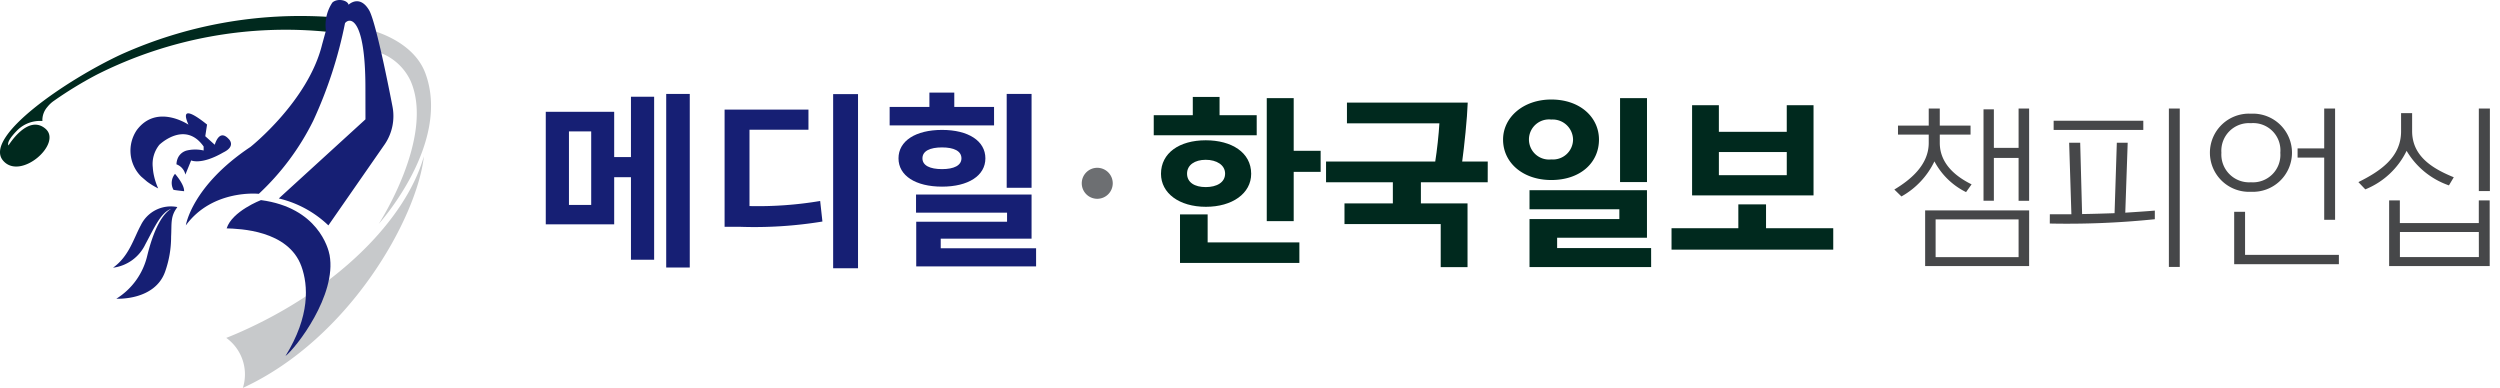 <svg xmlns="http://www.w3.org/2000/svg" width="232" height="36" viewBox="0 0 232 36">
    <defs>
        <clipPath id="ie8lfxk0ca">
            <path data-name="사각형 1" transform="translate(686.5 528.688)" style="fill:#fff;stroke:#707070" d="M0 0h232v36H0z"/>
        </clipPath>
        <clipPath id="uyy8thk8ub">
            <path data-name="사각형 1124" style="fill:none" d="M0 0h231.061v36H0z"/>
        </clipPath>
    </defs>
    <g data-name="마스크 그룹 2" transform="translate(-686.5 -528.688)" style="clip-path:url(#ie8lfxk0ca)">
        <g data-name="그룹 1">
            <g data-name="그룹 12767" transform="translate(686.5 528.688)" style="clip-path:url(#uyy8thk8ub)">
                <path data-name="패스 2746" d="M24.8 37.563c9.958-4.595 16.177-15.844 16.8-21.493-1.7 5.952-8.176 12.408-17.139 16.35q-.6.264-1.2.5a4.172 4.172 0 0 1 1.539 4.643" transform="translate(-2.263 -1.564)" style="fill:#c7c9cb"/>
                <path data-name="패스 2747" d="M37.942 3.049s4.05.887 5.223 4.045c2.426 6.536-4.326 13.978-4.326 13.978s5.217-8.022 2.966-13.24a5.078 5.078 0 0 0-3.006-2.7z" transform="translate(-3.691 -.297)" style="fill:#c7c9cb"/>
                <path data-name="패스 2748" d="M30.586 1.734A40.535 40.535 0 0 0 11.25 5.208C6.109 7.6-1.547 12.859.274 15.048c1.6 1.925 5.545-1.562 3.949-2.939C2.585 10.7.788 13.658.788 13.658c-.139-.251.163-.733.746-1.338a3 3 0 0 1 2.4-.932 1.851 1.851 0 0 1 .451-1.29 2.841 2.841 0 0 1 .642-.6A36.355 36.355 0 0 1 9 7.077a38.941 38.941 0 0 1 21.7-3.931" transform="translate(0 -.159)" style="fill:#00291e"/>
                <path data-name="패스 2749" d="M20.518 12.693c-.918-.741-2.581-1.922-1.725.01 0 0-2.934-1.985-4.794.5a3.4 3.4 0 0 0 .409 4.32l.537.46a6.809 6.809 0 0 0 1.039.636 5.891 5.891 0 0 1-.385-1.145 4.99 4.99 0 0 1-.116-.8 2.829 2.829 0 0 1 .611-2.107s1.544-1.5 3.05-.784a2.31 2.31 0 0 1 .628.442 3.506 3.506 0 0 1 .429.506v.369a3.416 3.416 0 0 0-1.555 0 1.262 1.262 0 0 0-.8.621 1.535 1.535 0 0 0-.167.663 1.308 1.308 0 0 1 .827.951l.536-1.315s.92.454 2.979-.737c1.24-.6.5-1.257.5-1.257-.742-.805-1.138.055-1.29.542l-.879-.793" transform="translate(-1.303 -1.134)" style="fill:#161f74"/>
                <path data-name="패스 2750" d="M31.75 4.13c-1.285 5.256-6.65 9.506-6.65 9.506-5.459 3.642-5.995 7.28-5.995 7.28 2.482-3.391 6.773-2.929 6.773-2.929A23.534 23.534 0 0 0 30.93 11.2a40.316 40.316 0 0 0 2.947-9.054c.488-.6 1.872-.4 1.892 5.869l.005 3.06-8.041 7.341a9.982 9.982 0 0 1 4.6 2.5l5.253-7.56a4.657 4.657 0 0 0 .693-3.484S36.805 2.1 36.106.936c-.894-1.489-1.9-.495-1.9-.495-.08-.411-1.006-.641-1.5-.208a3.753 3.753 0 0 0-.6 2.606z" transform="translate(-1.859)" style="fill:#161f74"/>
                <path data-name="패스 2751" d="M18.8 19.483c.04-.622-.841-1.612-.841-1.612a1.317 1.317 0 0 0-.147 1.475c.031.035.988.137.988.137" transform="translate(-1.717 -1.739)" style="fill:#161f74"/>
                <path data-name="패스 2752" d="M14.188 22.99c-.667 1.229-1.084 2.86-2.568 3.918a3.854 3.854 0 0 0 3-2.172c.9-1.677 1.447-2.95 2.408-3.3-.57.325-1.48 1.317-2.226 4.331a6.418 6.418 0 0 1-2.873 4.018s3.562.208 4.527-2.515a9.684 9.684 0 0 0 .554-3.248c.067-1.251-.079-1.858.566-2.714v-.023h-.016l.022-.006a3.089 3.089 0 0 0-3.393 1.711" transform="translate(-1.131 -2.065)" style="fill:#161f74"/>
                <path data-name="패스 2753" d="M26.486 20.569S23.8 21.6 23.3 23.194c1.177.039 5.727.154 6.94 3.532.629 1.745.818 4.6-1.483 8.314.99-.757 4.773-5.644 4.095-9.368-.115-.635-1.1-4.4-6.36-5.1" transform="translate(-2.266 -2.001)" style="fill:#161f74"/>
                <path data-name="패스 2754" d="M128.162 13.523h-9.556v-1.86h3.624v-1.7h2.484v1.7h3.447zm-4.714 6.638c-2.485 0-4.169-1.266-4.169-3.063 0-1.924 1.7-3.11 4.153-3.11 2.389 0 4.216 1.122 4.216 3.11 0 1.829-1.763 3.063-4.2 3.063m8.673 5.21h-11.078v-4.505h2.565v2.6h8.513zm-6.893-8.289c0-.8-.785-1.283-1.8-1.283s-1.731.481-1.731 1.283c0 .818.705 1.25 1.731 1.25s1.8-.432 1.8-1.25m8.866-.161h-2.5v4.57h-2.5V10.076h2.5v4.89h2.5z" transform="translate(-11.539 -.97)" style="fill:#00291e"/>
                <path data-name="패스 2755" d="M151.321 17.941h-6.2V19.9h4.328v5.917h-2.489v-3.995h-8.93V19.9h4.489v-1.959h-6.2v-1.923h10.133c.16-.978.337-2.613.385-3.543h-8.578V10.55h11.208c-.049 1.475-.321 4.058-.514 5.468h2.372z" transform="translate(-13.262 -1.027)" style="fill:#00291e"/>
                <path data-name="패스 2756" d="M158.992 10.217c2.694 0 4.426 1.666 4.426 3.719 0 2.148-1.732 3.752-4.426 3.752-2.63 0-4.474-1.6-4.474-3.752 0-2.068 1.876-3.719 4.474-3.719m2.02 3.719a1.893 1.893 0 0 0-2.02-1.86 1.862 1.862 0 1 0 0 3.7 1.862 1.862 0 0 0 2.02-1.844m7.247 11.833h-11.287v-4.454h8.337V20.4h-8.337v-1.766h10.9v4.41h-8.337v.961h8.722zm-.385-7.889h-2.5v-7.788h2.5z" transform="translate(-15.033 -.982)" style="fill:#00291e"/>
                <path data-name="패스 2757" d="M180.606 20.019v2.213h6.237v1.988h-15.007v-1.988h6.2v-2.213zm-6.862-.833v-8.369h2.485v2.469h6.3v-2.469h2.485v8.369zm8.786-4.024h-6.3v2.148h6.3z" transform="translate(-16.718 -1.053)" style="fill:#00291e"/>
                <path data-name="패스 2758" d="M198.959 12.741h2.855v.834h-2.855v.77c0 2.019 1.619 3.19 2.951 3.848l-.512.72a6.642 6.642 0 0 1-2.936-2.853 7.376 7.376 0 0 1-3.062 3.255l-.658-.642c1.411-.85 3.191-2.229 3.191-4.328v-.77h-2.853v-.834h2.853v-1.587h1.025zm8.29 13.035H197.6v-5.163h9.652zm-.977-4.328h-7.7v3.5h7.7zm.977-1.731h-.977V15.74h-2.294v3.976h-.961v-8.482h.961v3.575h2.294v-3.655h.977z" transform="translate(-18.947 -1.085)" style="fill:#464749"/>
                <path data-name="패스 2759" d="M210.727 20.966h2l-.208-6.638h1.025l.177 6.621c1.025-.015 2.052-.049 3.013-.08l.209-6.541h1.009l-.224 6.494c1.01-.065 1.972-.129 2.742-.193v.8a79.371 79.371 0 0 1-9.748.4zm.353-8.674h8.32v.849h-8.32zm10.694-1.138h1.01v14.7h-1.01z" transform="translate(-20.502 -1.085)" style="fill:#464749"/>
                <path data-name="패스 2760" d="M230.992 11.635a3.628 3.628 0 1 1 0 7.247 3.628 3.628 0 1 1 0-7.247m0 .881a2.563 2.563 0 0 0-2.742 2.742A2.579 2.579 0 0 0 230.992 18a2.548 2.548 0 0 0 2.725-2.742 2.525 2.525 0 0 0-2.725-2.742m8.161 13.084h-9.717v-4.857h1.01v3.991h8.707zm-.353-4.12h-1.01v-5.772h-2.47v-.85h2.47v-3.7h1.01z" transform="translate(-22.104 -1.085)" style="fill:#464749"/>
                <path data-name="패스 2761" d="M250.849 18.289a7.344 7.344 0 0 1-3.928-3.207 7.284 7.284 0 0 1-3.832 3.576l-.642-.673c1.956-.978 3.961-2.26 3.961-4.714v-1.684h1.025v1.667c0 2.4 2.02 3.527 3.865 4.281zm3.784 7.487H245.3v-6.092h.994v2.1h7.327v-2.1h1.01zm-1.01-3.159H246.3v2.325h7.327zm1.026-3.8h-1.026v-7.663h1.026z" transform="translate(-23.588 -1.085)" style="fill:#464749"/>
                <path data-name="패스 2762" d="M114.082 18.689a1.438 1.438 0 1 1-1.438-1.438 1.438 1.438 0 0 1 1.438 1.438" transform="translate(-10.819 -1.679)" style="fill:#6d6f72"/>
                <path data-name="패스 2763" d="M64.012 15.543h-1.557v-4.2h-6.349v10.444h6.349v-4.373h1.557v7.66h2.151V9.946h-2.151zm-3.69 4.442h-2.064v-6.821h2.064z" transform="translate(-5.459 -.968)" style="fill:#161f74"/>
                <path data-name="사각형 1121" transform="translate(61.824 8.717)" style="fill:#161f74" d="M0 0h2.186v16.108H0z"/>
                <path data-name="패스 2764" d="M76.8 20.219a34.733 34.733 0 0 0 6.559-.472l.209 1.907a38.98 38.98 0 0 1-7.66.489h-1.419V11.264h7.783v1.871H76.8z" transform="translate(-7.247 -1.096)" style="fill:#161f74"/>
                <path data-name="사각형 1122" transform="translate(77.316 8.734)" style="fill:#161f74" d="M0 0h2.308v16.16H0z"/>
                <path data-name="패스 2765" d="M101.147 12.563h-9.69v-1.714h3.69V9.52h2.309v1.329h3.69z" transform="translate(-8.898 -.926)" style="fill:#161f74"/>
                <path data-name="패스 2766" d="M105.311 24.986v1.679H94.188V22.52h8.429v-.84H94.17V20h10.721v4.093h-8.43v.892z" transform="translate(-9.162 -1.946)" style="fill:#161f74"/>
                <path data-name="패스 2767" d="M96.409 13.356c-2.449 0-4.041 1.015-4.041 2.64 0 1.61 1.591 2.624 4.041 2.624 2.431 0 4.022-1.015 4.022-2.624 0-1.626-1.591-2.64-4.022-2.64m0 3.638c-1.119 0-1.819-.332-1.819-1 0-.682.7-1.014 1.819-1.014 1.1 0 1.8.332 1.8 1.014 0 .665-.7 1-1.8 1" transform="translate(-8.987 -1.3)" style="fill:#161f74"/>
                <path data-name="사각형 1123" transform="translate(93.421 8.716)" style="fill:#161f74" d="M0 0h2.308v8.71H0z"/>
            </g>
        </g>
    </g>
</svg>
